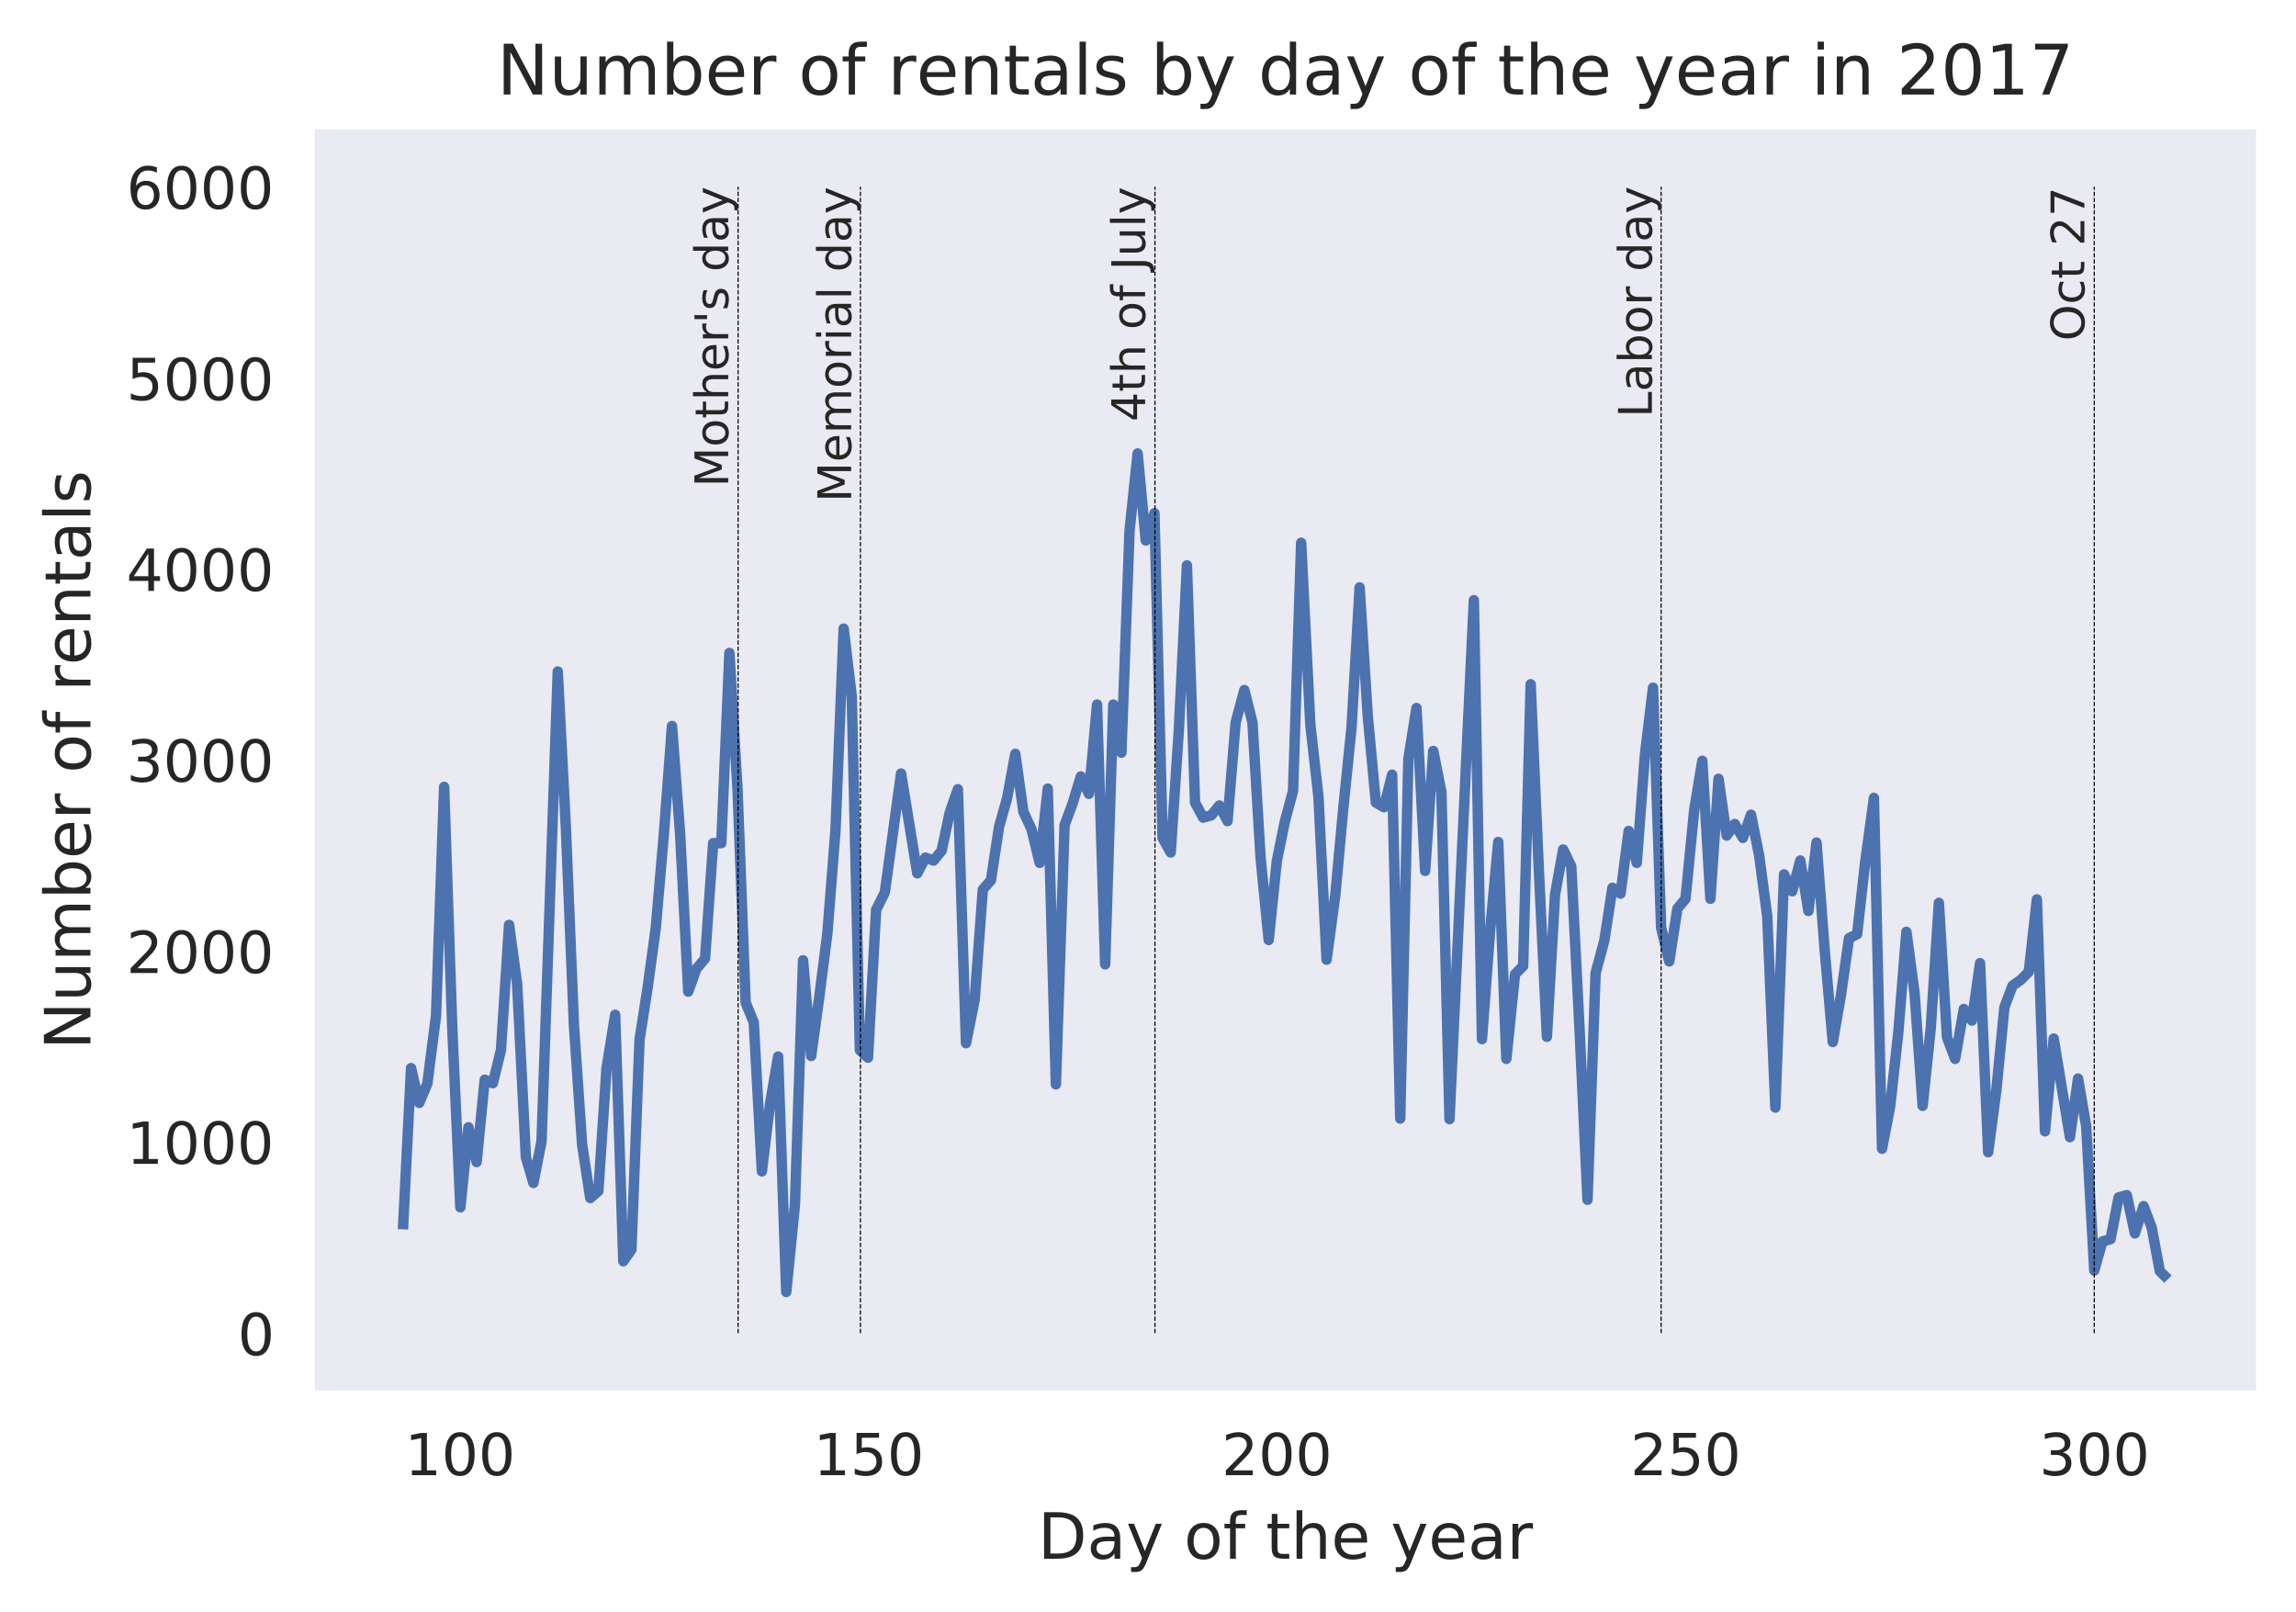 <svg viewBox="0 0 396 278" xmlns="http://www.w3.org/2000/svg" xmlns:xlink="http://www.w3.org/1999/xlink"><defs><style>*{stroke-linecap:butt;stroke-linejoin:round}</style></defs><g id="figure_1"><path d="M0 278.3h396.3V0H0z" fill="#fff" id="patch_1"/><g id="axes_1"><path d="M54.3 239.8h334.8V22.3H54.3z" fill="#eaeaf2" id="patch_2"/><g id="matplotlib.axis_1"><g id="xtick_1"><g id="text_1"><defs><path d="M12.4 8.3h16.1v55.6L11 60.4v9l17.4 3.5h9.9V8.3h16V0H12.5z" id="DejaVuSans-31"/><path d="M31.8 66.4q-7.6 0-11.5-7.5-3.8-7.5-3.8-22.5t3.8-22.5q3.9-7.5 11.5-7.5 7.7 0 11.5 7.5T47 36.4q0 15-3.8 22.5t-11.5 7.5zm0 7.8q12.2 0 18.7-9.7T57 36.4Q57 18 50.5 8.3 44-1.4 31.8-1.4 19.5-1.4 13 8.3q-6.5 9.7-6.5 28 0 18.5 6.5 28.2 6.4 9.7 18.7 9.7z" id="DejaVuSans-30"/></defs><g transform="matrix(.1 0 0 -.1 69.8 254.4)" fill="#262626"><use xlink:href="#DejaVuSans-31"/><use x="63.6" xlink:href="#DejaVuSans-30"/><use x="127.2" xlink:href="#DejaVuSans-30"/></g></g></g><g id="xtick_2"><g id="text_2"><defs><path d="M10.8 73h38.7v-8.4H19.8V46.7q2.2.8 4.3 1.1 2.2.4 4.3.4 12.2 0 19.4-6.7 7-6.7 7-18.1 0-11.8-7.2-18.3-7.4-6.5-20.7-6.5-4.6 0-9.4.8-4.7.7-9.8 2.3v10q4.4-2.5 9.1-3.6 4.7-1.2 9.9-1.2 8.5 0 13.4 4.4 5 4.5 5 12 0 7.7-5 12.1Q35 40 26.7 40q-4 0-7.9-.9-4-.9-8-2.7z" id="DejaVuSans-35"/></defs><g transform="matrix(.1 0 0 -.1 140.3 254.4)" fill="#262626"><use xlink:href="#DejaVuSans-31"/><use x="63.6" xlink:href="#DejaVuSans-35"/><use x="127.2" xlink:href="#DejaVuSans-30"/></g></g></g><g id="xtick_3"><g id="text_3"><defs><path d="M19.2 8.3h34.4V0H7.3v8.3l15.3 15.6q9.7 9.8 12.2 12.6 4.7 5.3 6.6 9 2 3.7 2 7.3 0 5.8-4.2 9.5-4 3.6-10.6 3.6-4.6 0-9.8-1.6-5.1-1.6-11-4.9v10q6 2.4 11.1 3.6 5.2 1.2 9.5 1.2 11.4 0 18-5.7 6.8-5.6 6.8-15 0-4.6-1.7-8.6-1.6-4-6-9.5l-7.9-8.2L19.2 8.3z" id="DejaVuSans-32"/></defs><g transform="matrix(.1 0 0 -.1 210.7 254.4)" fill="#262626"><use xlink:href="#DejaVuSans-32"/><use x="63.6" xlink:href="#DejaVuSans-30"/><use x="127.2" xlink:href="#DejaVuSans-30"/></g></g></g><g id="xtick_4"><g transform="matrix(.1 0 0 -.1 281.2 254.4)" fill="#262626" id="text_4"><use xlink:href="#DejaVuSans-32"/><use x="63.6" xlink:href="#DejaVuSans-35"/><use x="127.2" xlink:href="#DejaVuSans-30"/></g></g><g id="xtick_5"><g id="text_5"><defs><path d="M40.6 39.3q7-1.5 11-6.3t4-11.8q0-10.8-7.4-16.7-7.4-6-21.1-6-4.6 0-9.4 1-4.9.9-10 2.7v9.5q4-2.4 8.9-3.6Q21.5 7 26.8 7q9.3 0 14.1 3.6 4.9 3.7 4.9 10.7 0 6.4-4.5 10Q36.8 35 28.7 35h-8.5V43h9q7.2 0 11 3 3.9 2.8 3.9 8.3 0 5.6-4 8.6t-11.4 3q-4 0-8.7-.9-4.6-.8-10.2-2.7v8.8q5.6 1.6 10.5 2.3 5 .8 9.3.8 11.2 0 17.8-5 6.5-5.2 6.5-13.9 0-6-3.5-10.2-3.4-4.2-9.8-5.8z" id="DejaVuSans-33"/></defs><g transform="matrix(.1 0 0 -.1 351.7 254.4)" fill="#262626"><use xlink:href="#DejaVuSans-33"/><use x="63.6" xlink:href="#DejaVuSans-30"/><use x="127.2" xlink:href="#DejaVuSans-30"/></g></g></g><g id="text_6"><defs><path d="M19.7 64.8V8.1h11.9q15 0 22 6.8 7 6.9 7 21.6 0 14.7-7 21.5-7 6.8-22 6.8zm-9.9 8.1h20.3q21.2 0 31-8.8 10-8.8 10-27.6T61 8.8Q51.1 0 30.1 0H9.8z" id="DejaVuSans-44"/><path d="M34.3 27.5q-11 0-15.1-2.5-4.2-2.5-4.2-8.5 0-4.8 3.1-7.6 3.2-2.8 8.6-2.8 7.5 0 12 5.3t4.5 14v2zm17.9 3.7V0h-9v8.3q-3-5-7.7-7.3Q31-1.4 24.3-1.4 16-1.4 11 3.3 6 8 6 15.9q0 9.2 6.2 14 6.2 4.6 18.4 4.6h12.6v1q0 6.1-4 9.5-4.1 3.4-11.5 3.4-4.7 0-9.2-1.1-4.4-1.2-8.5-3.4v8.3q5 2 9.6 2.8 4.6 1 9 1 11.9 0 17.7-6.2 5.9-6.1 5.9-18.6z" id="DejaVuSans-61"/><path d="M32.2-5q-3.8-9.8-7.5-12.8-3.6-3-9.6-3H7.9v7.5h5.3q3.7 0 5.7 1.8 2.1 1.7 4.6 8.3l1.6 4L3 54.8h9.5l17-42.8 17.2 42.8h9.5z" id="DejaVuSans-79"/><path d="M30.6 48.4q-7.2 0-11.4-5.6Q15 37 15 27.3t4.2-15.5q4.1-5.6 11.4-5.6 7.2 0 11.4 5.7 4.2 5.6 4.2 15.4 0 9.7-4.2 15.4-4.2 5.7-11.4 5.7zm0 7.6q11.7 0 18.4-7.6 6.7-7.6 6.7-21.1 0-13.4-6.7-21-6.7-7.7-18.4-7.7-11.8 0-18.4 7.6Q5.5 14 5.5 27.3q0 13.5 6.7 21Q18.8 56 30.6 56z" id="DejaVuSans-6f"/><path d="M37.1 76v-7.5h-8.6q-4.8 0-6.7-2-1.9-2-1.9-7v-4.8h14.8v-7H20V0h-9v47.7H2.3v7h8.6v3.8q0 9.1 4.2 13.3Q19.4 76 28.6 76z" id="DejaVuSans-66"/><path d="M18.3 70.2V54.7h18.5v-7H18.3V18q0-6.7 1.8-8.6 1.9-1.9 7.5-1.9h9.2V0h-9.2Q17.2 0 13.2 3.9T9.2 18v29.7H2.8v7h6.6v15.5z" id="DejaVuSans-74"/><path d="M54.9 33V0h-9v32.7q0 7.8-3 11.6-3 3.9-9.1 3.9-7.3 0-11.5-4.7Q18.1 39 18.1 31V0h-9v76h9V46.2q3.2 5 7.6 7.4Q30.1 56 35.8 56q9.4 0 14.2-5.8Q55 44.3 55 33z" id="DejaVuSans-68"/><path d="M56.2 29.6v-4.4H14.9q.6-9.3 5.6-14.1 5-4.9 14-4.9 5 0 10 1.3 4.8 1.2 9.6 3.8V2.8q-4.8-2-10-3.1-5-1.1-10.2-1.1-13.1 0-20.7 7.6-7.7 7.6-7.7 20.6 0 13.4 7.3 21.3Q20 56 32.3 56q11 0 17.5-7.1 6.4-7.1 6.4-19.3zm-9 2.6q0 7.4-4.1 11.8-4 4.4-10.7 4.4-7.5 0-12-4.3-4.5-4.2-5.2-12z" id="DejaVuSans-65"/><path d="M41.1 46.3q-1.5.9-3.3 1.3-1.8.4-4 .4-7.5 0-11.6-5-4-5-4-14.2V0H9v54.7h9v-8.5q2.9 5 7.4 7.4Q30 56 36.5 56l2-.1 2.6-.4z" id="DejaVuSans-72"/></defs><g transform="matrix(.11 0 0 -.11 179 268.8)" fill="#262626"><use xlink:href="#DejaVuSans-44"/><use x="77" xlink:href="#DejaVuSans-61"/><use x="138.3" xlink:href="#DejaVuSans-79"/><use x="197.5" xlink:href="#DejaVuSans-20"/><use x="229.2" xlink:href="#DejaVuSans-6f"/><use x="290.4" xlink:href="#DejaVuSans-66"/><use x="325.6" xlink:href="#DejaVuSans-20"/><use x="357.4" xlink:href="#DejaVuSans-74"/><use x="396.6" xlink:href="#DejaVuSans-68"/><use x="460" xlink:href="#DejaVuSans-65"/><use x="521.5" xlink:href="#DejaVuSans-20"/><use x="553.3" xlink:href="#DejaVuSans-79"/><use x="612.5" xlink:href="#DejaVuSans-65"/><use x="674" xlink:href="#DejaVuSans-61"/><use x="735.3" xlink:href="#DejaVuSans-72"/></g></g></g><g id="matplotlib.axis_2"><g id="ytick_1"><use xlink:href="#DejaVuSans-30" transform="matrix(.1 0 0 -.1 41 233.7)" fill="#262626" id="text_7"/></g><g id="ytick_2"><g transform="matrix(.1 0 0 -.1 21.8 200.7)" fill="#262626" id="text_8"><use xlink:href="#DejaVuSans-31"/><use x="63.6" xlink:href="#DejaVuSans-30"/><use x="127.2" xlink:href="#DejaVuSans-30"/><use x="190.9" xlink:href="#DejaVuSans-30"/></g></g><g id="ytick_3"><g transform="matrix(.1 0 0 -.1 21.8 167.8)" fill="#262626" id="text_9"><use xlink:href="#DejaVuSans-32"/><use x="63.6" xlink:href="#DejaVuSans-30"/><use x="127.2" xlink:href="#DejaVuSans-30"/><use x="190.9" xlink:href="#DejaVuSans-30"/></g></g><g id="ytick_4"><g transform="matrix(.1 0 0 -.1 21.8 134.8)" fill="#262626" id="text_10"><use xlink:href="#DejaVuSans-33"/><use x="63.6" xlink:href="#DejaVuSans-30"/><use x="127.2" xlink:href="#DejaVuSans-30"/><use x="190.9" xlink:href="#DejaVuSans-30"/></g></g><g id="ytick_5"><g id="text_11"><defs><path d="M37.8 64.3l-25-39h25zM35.2 73h12.4V25.4H58v-8.2H47.6V0h-9.8v17.2h-33v9.5z" id="DejaVuSans-34"/></defs><g transform="matrix(.1 0 0 -.1 21.8 101.9)" fill="#262626"><use xlink:href="#DejaVuSans-34"/><use x="63.6" xlink:href="#DejaVuSans-30"/><use x="127.2" xlink:href="#DejaVuSans-30"/><use x="190.9" xlink:href="#DejaVuSans-30"/></g></g></g><g id="ytick_6"><g transform="matrix(.1 0 0 -.1 21.8 69)" fill="#262626" id="text_12"><use xlink:href="#DejaVuSans-35"/><use x="63.6" xlink:href="#DejaVuSans-30"/><use x="127.2" xlink:href="#DejaVuSans-30"/><use x="190.9" xlink:href="#DejaVuSans-30"/></g></g><g id="ytick_7"><g id="text_13"><defs><path d="M33 40.4q-6.6 0-10.5-4.6-3.9-4.5-3.9-12.4T22.5 11Q26.4 6.4 33 6.4q6.7 0 10.5 4.6 4 4.5 4 12.4t-4 12.4q-3.8 4.6-10.5 4.6zm19.6 30.9v-9Q48.9 64.1 45 65q-3.8 1-7.5 1-9.8 0-15-6.7-5-6.6-5.8-19.9 2.9 4.3 7.2 6.5 4.4 2.3 9.6 2.3 11 0 17.4-6.7 6.3-6.6 6.3-18.1 0-11.2-6.6-18Q44-1.4 33-1.4q-12.6 0-19.3 9.7Q7 18 7 36.3 7 53.8 15.2 64q8.2 10.3 22 10.3 3.7 0 7.5-.7 3.8-.8 7.9-2.2z" id="DejaVuSans-36"/></defs><g transform="matrix(.1 0 0 -.1 21.8 36)" fill="#262626"><use xlink:href="#DejaVuSans-36"/><use x="63.6" xlink:href="#DejaVuSans-30"/><use x="127.2" xlink:href="#DejaVuSans-30"/><use x="190.9" xlink:href="#DejaVuSans-30"/></g></g></g><g id="text_14"><defs><path d="M9.8 73h13.3l32.3-61v61H65V0H51.7L19.4 61V0H9.8z" id="DejaVuSans-4e"/><path d="M8.5 21.6v33h9V22q0-7.7 3-11.6 3-4 9-4 7.4 0 11.6 4.7 4.2 4.7 4.2 12.7v31h9V0h-9v8.4Q42 3.4 37.7 1q-4.3-2.4-10-2.4-9.4 0-14.3 5.8-4.9 5.9-4.9 17.2zM31.1 56z" id="DejaVuSans-75"/><path d="M52 44.2q3.4 6 8 9Q64.9 56 71 56q8.6 0 13.3-6 4.6-6 4.6-17V0h-9v32.7q0 7.9-2.8 11.7-2.8 3.8-8.5 3.8-7 0-11-4.7-4-4.6-4-12.6V0h-9.1v32.7q0 8-2.8 11.7-2.8 3.8-8.6 3.8-6.9 0-11-4.7-4-4.6-4-12.6V0h-9v54.7h9v-8.5q3 5 7.4 7.4Q29.8 56 35.7 56q6 0 10.1-3 4.2-3 6.2-8.8z" id="DejaVuSans-6d"/><path d="M48.7 27.3q0 9.9-4 15.5-4.2 5.7-11.3 5.7-7.1 0-11.2-5.7-4-5.6-4-15.5 0-10 4-15.6t11.2-5.6q7.1 0 11.2 5.7 4 5.6 4 15.5zM18 46.3q2.9 5 7.2 7.3Q29.6 56 35.6 56q10 0 16.2-8Q58 40.3 58 27.4q0-12.9-6.2-20.8-6.2-8-16.2-8-6 0-10.3 2.5Q21 3.3 18 8.2V0h-9v76h9z" id="DejaVuSans-62"/><path d="M54.9 33V0h-9v32.7q0 7.8-3 11.6-3 3.9-9.1 3.9-7.3 0-11.5-4.7Q18.1 39 18.1 31V0h-9v54.7h9v-8.5q3.2 5 7.6 7.4Q30.1 56 35.8 56q9.4 0 14.2-5.8Q55 44.3 55 33z" id="DejaVuSans-6e"/><path d="M9.4 76h9V0h-9z" id="DejaVuSans-6c"/><path d="M44.3 53v-8.4q-3.8 2-8 2.9-4 1-8.4 1-6.7 0-10-2-3.4-2.1-3.4-6.2 0-3.1 2.4-5 2.4-1.7 9.6-3.3l3-.7q9.7-2 13.7-5.8 4-3.7 4-10.4 0-7.6-6-12-6-4.5-16.6-4.5-4.4 0-9.1.8-4.8.9-10 2.6v9.3q5-2.6 9.7-4 4.9-1.2 9.6-1.2 6.4 0 9.8 2.2 3.4 2.2 3.4 6.1 0 3.7-2.5 5.6-2.4 2-10.8 3.8l-3.1.7q-8.4 1.8-12 5.4-3.8 3.6-3.8 10 0 7.7 5.5 11.9Q16.7 56 26.8 56q5 0 9.4-.7 4.4-.8 8-2.2z" id="DejaVuSans-73"/></defs><g transform="matrix(0 -.11 -.11 0 15.6 181)" fill="#262626"><use xlink:href="#DejaVuSans-4e"/><use x="74.8" xlink:href="#DejaVuSans-75"/><use x="138.2" xlink:href="#DejaVuSans-6d"/><use x="235.6" xlink:href="#DejaVuSans-62"/><use x="299.1" xlink:href="#DejaVuSans-65"/><use x="360.6" xlink:href="#DejaVuSans-72"/><use x="401.7" xlink:href="#DejaVuSans-20"/><use x="433.5" xlink:href="#DejaVuSans-6f"/><use x="494.7" xlink:href="#DejaVuSans-66"/><use x="529.9" xlink:href="#DejaVuSans-20"/><use x="561.7" xlink:href="#DejaVuSans-72"/><use x="602.8" xlink:href="#DejaVuSans-65"/><use x="664.3" xlink:href="#DejaVuSans-6e"/><use x="727.7" xlink:href="#DejaVuSans-74"/><use x="766.9" xlink:href="#DejaVuSans-61"/><use x="828.1" xlink:href="#DejaVuSans-6c"/><use x="855.9" xlink:href="#DejaVuSans-73"/></g></g></g><path clip-path="url(#p73737bfbf1)" d="M69.5 212l1.4-27.8 1.4 6 1.4-3.3 1.5-11.7 1.4-39.5 1.4 41.5 1.4 31 1.4-13.8 1.4 6 1.4-14.2 1.4.6 1.4-5.7 1.4-21.6 1.4 10.3 1.5 29.8L92 204l1.4-7.2 2.8-81 1.4 27 1.4 34.2 1.4 20.4 1.4 9.2 1.4-1.2 1.4-21.1 1.5-9.3 1.4 42.5 1.4-2 1.4-36.2 1.4-9 1.4-10.3 1.4-16.2 1.4-18.6 1.4 18.6 1.4 27.2 1.4-3.9 1.5-1.8 1.4-19.9h1.4l1.4-32.8 1.4 23.5 1.4 36.8 1.4 3.4 1.4 25.7 1.4-11.6 1.4-8.2 1.4 40.6 1.5-15 1.4-42.2 1.4 16.5 1.4-10.2 1.4-11 1.4-17.8 1.4-34.7 1.4 11.7 1.4 61 1.4 1.3 1.4-25.5 1.5-3 2.8-20.5 2.8 17.2 1.4-2.7 1.4.5 1.4-1.7 1.4-6.6 1.4-4 1.4 43.8 1.5-7.5 1.4-19 1.4-1.6 1.4-9.2 1.4-5 1.4-7.6 1.4 10 1.4 3 1.4 5.8 1.4-12.8 1.4 51 1.5-44.7 1.4-3.8 1.4-4.6 1.4 3 1.4-15.4 1.4 44.8 1.4-44.8 1.4 8.3 1.4-38.2 1.4-13.4 1.4 15 1.5-4.7 1.4 56 1.4 2.5 1.4-21 1.4-28.5 1.4 40.9 1.4 2.6 1.4-.4 1.4-1.7 1.4 2.7 1.4-17 1.5-5.6 1.4 5.6 1.4 23.3 1.4 14.2 1.4-13.6 1.4-6.9 1.4-5.2 1.4-42.8L226 125l1.4 12.4 1.4 28.1 1.5-11.1 1.4-15.2 1.4-13.7 1.4-24.2 1.4 22.2 1.4 14.9 1.4.8 1.4-5.6 1.4 59.3 1.4-62 1.4-8.8 1.5 28.1 1.4-20.7 1.4 7.1 1.4 56.4 2.8-60.1 1.4-29.4 1.4 75.7 1.4-18.7 1.4-15.3 1.4 37.4 1.5-14.6 1.4-1.4L264 118l1.4 31.8 1.4 29 1.4-24.5 1.4-7.8 1.4 2.9 1.4 27.5 1.4 30 1.4-39.1 1.5-5.6 1.4-9.1 1.4 1 1.4-10.8 1.4 5.5 1.4-18.6 1.4-11.6 1.4 41.4 1.4 5.8 1.4-9.1 1.4-1.7 1.5-15.3 1.4-8.5L295 155l1.4-20.7 1.4 9.8 1.4-2 1.4 2.4 1.4-4 1.4 7 1.4 10.5 1.4 33 1.5-40.2 1.4 2.9 1.4-5.3 1.4 8.7 1.4-11.8 1.4 18.5 1.4 15.9 1.4-8 1.4-9.9 1.4-.7 1.4-12.5 1.5-11 1.4 60.5 1.4-7.3 1.4-12.7 1.4-17.4 1.4 10.5 1.4 19.5 1.4-13.4 1.4-21.6 1.4 23.2 1.4 3.7 1.5-8.6 1.4 2 1.4-9.9 1.4 32.6 1.4-10.6 1.4-14.4 1.4-3.7 1.4-1 1.4-1.4 1.4-12.5 1.4 40 1.5-16 2.8 17 1.4-10.1 1.4 8.2 1.4 24.9 1.4-5 1.4-.4 1.4-7.2 1.4-.4 1.4 6.6 1.5-4.7 1.4 3.7 1.4 7.5 1.4 1.4h0" fill="none" stroke="#4c72b0" stroke-linecap="round" stroke-width="1.8" id="line2d_13"/><path clip-path="url(#p73737bfbf1)" d="M127.3 229.9V32.2" fill="none" stroke="#000" stroke-dasharray=".74,.32" stroke-width=".2" id="line2d_14"/><path clip-path="url(#p73737bfbf1)" d="M148.4 229.9V32.2" fill="none" stroke="#000" stroke-dasharray=".74,.32" stroke-width=".2" id="line2d_15"/><path clip-path="url(#p73737bfbf1)" d="M199.2 229.9V32.2" fill="none" stroke="#000" stroke-dasharray=".74,.32" stroke-width=".2" id="line2d_16"/><path clip-path="url(#p73737bfbf1)" d="M286.5 229.9V32.2" fill="none" stroke="#000" stroke-dasharray=".74,.32" stroke-width=".2" id="line2d_17"/><path clip-path="url(#p73737bfbf1)" d="M361.2 229.9V32.2" fill="none" stroke="#000" stroke-dasharray=".74,.32" stroke-width=".2" id="line2d_18"/><path d="M54.3 239.8V22.3" fill="none" id="patch_3"/><path d="M389.1 239.8V22.3" fill="none" id="patch_4"/><path d="M54.3 239.8h334.8" fill="none" id="patch_5"/><path d="M54.3 22.3h334.8" fill="none" id="patch_6"/><g id="text_15"><defs><path d="M9.8 73h14.7l18.6-49.7 18.7 49.6h14.7V0H67v64L48 14H38L19.5 64V0H9.8z" id="DejaVuSans-4d"/><path d="M18 73V45.7H9.5v27.1z" id="DejaVuSans-27"/><path d="M45.4 46.4V76h9V0h-9v8.2Q42.6 3.3 38.3 1q-4.4-2.4-10.4-2.4-10 0-16.2 7.9-6.2 8-6.2 20.8 0 12.9 6.2 20.8Q18 56 28 56q6 0 10.4-2.4 4.3-2.3 7.1-7.2zM14.8 27.3q0-10 4-15.6Q23 6.2 30.2 6.2q7.1 0 11.2 5.7 4.1 5.6 4.1 15.5t-4.1 15.5q-4.1 5.7-11.2 5.7t-11.2-5.7q-4.1-5.6-4.1-15.5z" id="DejaVuSans-64"/></defs><g transform="matrix(0 -.08 -.08 0 125.6 84)" fill="#262626"><use xlink:href="#DejaVuSans-4d"/><use x="86.3" xlink:href="#DejaVuSans-6f"/><use x="147.5" xlink:href="#DejaVuSans-74"/><use x="186.7" xlink:href="#DejaVuSans-68"/><use x="250" xlink:href="#DejaVuSans-65"/><use x="311.6" xlink:href="#DejaVuSans-72"/><use x="352.7" xlink:href="#DejaVuSans-27"/><use x="380.2" xlink:href="#DejaVuSans-73"/><use x="432.3" xlink:href="#DejaVuSans-20"/><use x="464.1" xlink:href="#DejaVuSans-64"/><use x="527.5" xlink:href="#DejaVuSans-61"/><use x="588.8" xlink:href="#DejaVuSans-79"/></g></g><g id="text_16"><defs><path d="M9.4 54.7h9V0h-9zm0 21.3h9V64.6h-9z" id="DejaVuSans-69"/></defs><g transform="matrix(0 -.08 -.08 0 146.8 86.6)" fill="#262626"><use xlink:href="#DejaVuSans-4d"/><use x="86.3" xlink:href="#DejaVuSans-65"/><use x="147.8" xlink:href="#DejaVuSans-6d"/><use x="245.2" xlink:href="#DejaVuSans-6f"/><use x="306.4" xlink:href="#DejaVuSans-72"/><use x="347.5" xlink:href="#DejaVuSans-69"/><use x="375.3" xlink:href="#DejaVuSans-61"/><use x="436.6" xlink:href="#DejaVuSans-6c"/><use x="464.4" xlink:href="#DejaVuSans-20"/><use x="496.1" xlink:href="#DejaVuSans-64"/><use x="559.6" xlink:href="#DejaVuSans-61"/><use x="620.9" xlink:href="#DejaVuSans-79"/></g></g><g id="text_17"><defs><path d="M9.8 73h9.9V5q0-13.1-5-19-5-6-16.1-6h-3.8v8.3H-2q6.5 0 9.2 3.7Q9.8-4.4 9.8 5z" id="DejaVuSans-4a"/></defs><g transform="matrix(0 -.08 -.08 0 197.5 72.7)" fill="#262626"><use xlink:href="#DejaVuSans-34"/><use x="63.6" xlink:href="#DejaVuSans-74"/><use x="102.8" xlink:href="#DejaVuSans-68"/><use x="166.2" xlink:href="#DejaVuSans-20"/><use x="198" xlink:href="#DejaVuSans-6f"/><use x="259.2" xlink:href="#DejaVuSans-66"/><use x="294.4" xlink:href="#DejaVuSans-20"/><use x="326.2" xlink:href="#DejaVuSans-4a"/><use x="355.7" xlink:href="#DejaVuSans-75"/><use x="419" xlink:href="#DejaVuSans-6c"/><use x="446.8" xlink:href="#DejaVuSans-79"/></g></g><g id="text_18"><defs><path d="M9.8 73h9.9V8.2h35.5V0H9.8z" id="DejaVuSans-4c"/></defs><g transform="matrix(0 -.08 -.08 0 284.9 72)" fill="#262626"><use xlink:href="#DejaVuSans-4c"/><use x="55.7" xlink:href="#DejaVuSans-61"/><use x="117" xlink:href="#DejaVuSans-62"/><use x="180.5" xlink:href="#DejaVuSans-6f"/><use x="241.7" xlink:href="#DejaVuSans-72"/><use x="282.8" xlink:href="#DejaVuSans-20"/><use x="314.6" xlink:href="#DejaVuSans-64"/><use x="378" xlink:href="#DejaVuSans-61"/><use x="439.3" xlink:href="#DejaVuSans-79"/></g></g><g id="text_19"><defs><path d="M39.4 66.2q-10.7 0-17-8-6.4-8-6.4-21.8t6.3-21.8q6.4-8 17.1-8 10.7 0 17 8 6.3 8 6.3 21.8t-6.3 21.8q-6.3 8-17 8zm0 8Q54.7 74.2 64 64q9.2-10.2 9.2-27.5T63.9 8.9Q54.7-1.4 39.4-1.4 24-1.4 14.8 8.8 5.6 19.1 5.6 36.4t9.2 27.5Q24 74.2 39.4 74.2z" id="DejaVuSans-4f"/><path d="M48.8 52.6v-8.4Q45 46.3 41 47.3q-3.8 1-7.7 1-8.7 0-13.6-5.5Q15 37.3 15 27.3t4.8-15.6q4.9-5.5 13.6-5.5 4 0 7.7 1 3.9 1.1 7.7 3.2V2.1Q45 .3 41-.5q-4-1-8.6-1-12.3 0-19.6 7.8-7.3 7.8-7.3 21 0 13.4 7.4 21Q20.2 56 33 56q4.2 0 8.1-.9 4-.8 7.7-2.5z" id="DejaVuSans-63"/><path d="M8.2 73h46.9v-4.3L28.6 0H18.3l25 64.6H8.1z" id="DejaVuSans-37"/></defs><g transform="matrix(0 -.08 -.08 0 359.5 58.8)" fill="#262626"><use xlink:href="#DejaVuSans-4f"/><use x="78.7" xlink:href="#DejaVuSans-63"/><use x="133.7" xlink:href="#DejaVuSans-74"/><use x="172.9" xlink:href="#DejaVuSans-20"/><use x="204.7" xlink:href="#DejaVuSans-32"/><use x="268.3" xlink:href="#DejaVuSans-37"/></g></g><g transform="matrix(.12 0 0 -.12 85.7 16.3)" fill="#262626" id="text_20"><use xlink:href="#DejaVuSans-4e"/><use x="74.8" xlink:href="#DejaVuSans-75"/><use x="138.2" xlink:href="#DejaVuSans-6d"/><use x="235.6" xlink:href="#DejaVuSans-62"/><use x="299.1" xlink:href="#DejaVuSans-65"/><use x="360.6" xlink:href="#DejaVuSans-72"/><use x="401.7" xlink:href="#DejaVuSans-20"/><use x="433.5" xlink:href="#DejaVuSans-6f"/><use x="494.7" xlink:href="#DejaVuSans-66"/><use x="529.9" xlink:href="#DejaVuSans-20"/><use x="561.7" xlink:href="#DejaVuSans-72"/><use x="602.8" xlink:href="#DejaVuSans-65"/><use x="664.3" xlink:href="#DejaVuSans-6e"/><use x="727.7" xlink:href="#DejaVuSans-74"/><use x="766.9" xlink:href="#DejaVuSans-61"/><use x="828.1" xlink:href="#DejaVuSans-6c"/><use x="855.9" xlink:href="#DejaVuSans-73"/><use x="908" xlink:href="#DejaVuSans-20"/><use x="939.8" xlink:href="#DejaVuSans-62"/><use x="1003.3" xlink:href="#DejaVuSans-79"/><use x="1062.5" xlink:href="#DejaVuSans-20"/><use x="1094.3" xlink:href="#DejaVuSans-64"/><use x="1157.7" xlink:href="#DejaVuSans-61"/><use x="1219" xlink:href="#DejaVuSans-79"/><use x="1278.2" xlink:href="#DejaVuSans-20"/><use x="1310" xlink:href="#DejaVuSans-6f"/><use x="1371.2" xlink:href="#DejaVuSans-66"/><use x="1406.4" xlink:href="#DejaVuSans-20"/><use x="1438.2" xlink:href="#DejaVuSans-74"/><use x="1477.4" xlink:href="#DejaVuSans-68"/><use x="1540.7" xlink:href="#DejaVuSans-65"/><use x="1602.3" xlink:href="#DejaVuSans-20"/><use x="1634.1" xlink:href="#DejaVuSans-79"/><use x="1693.2" xlink:href="#DejaVuSans-65"/><use x="1754.8" xlink:href="#DejaVuSans-61"/><use x="1816" xlink:href="#DejaVuSans-72"/><use x="1857.1" xlink:href="#DejaVuSans-20"/><use x="1888.9" xlink:href="#DejaVuSans-69"/><use x="1916.7" xlink:href="#DejaVuSans-6e"/><use x="1980.1" xlink:href="#DejaVuSans-20"/><use x="2011.9" xlink:href="#DejaVuSans-32"/><use x="2075.5" xlink:href="#DejaVuSans-30"/><use x="2139.1" xlink:href="#DejaVuSans-31"/><use x="2202.8" xlink:href="#DejaVuSans-37"/></g></g></g><defs><clipPath id="p73737bfbf1"><path d="M54.3 22.3h334.8v217.4H54.3z"/></clipPath></defs></svg>